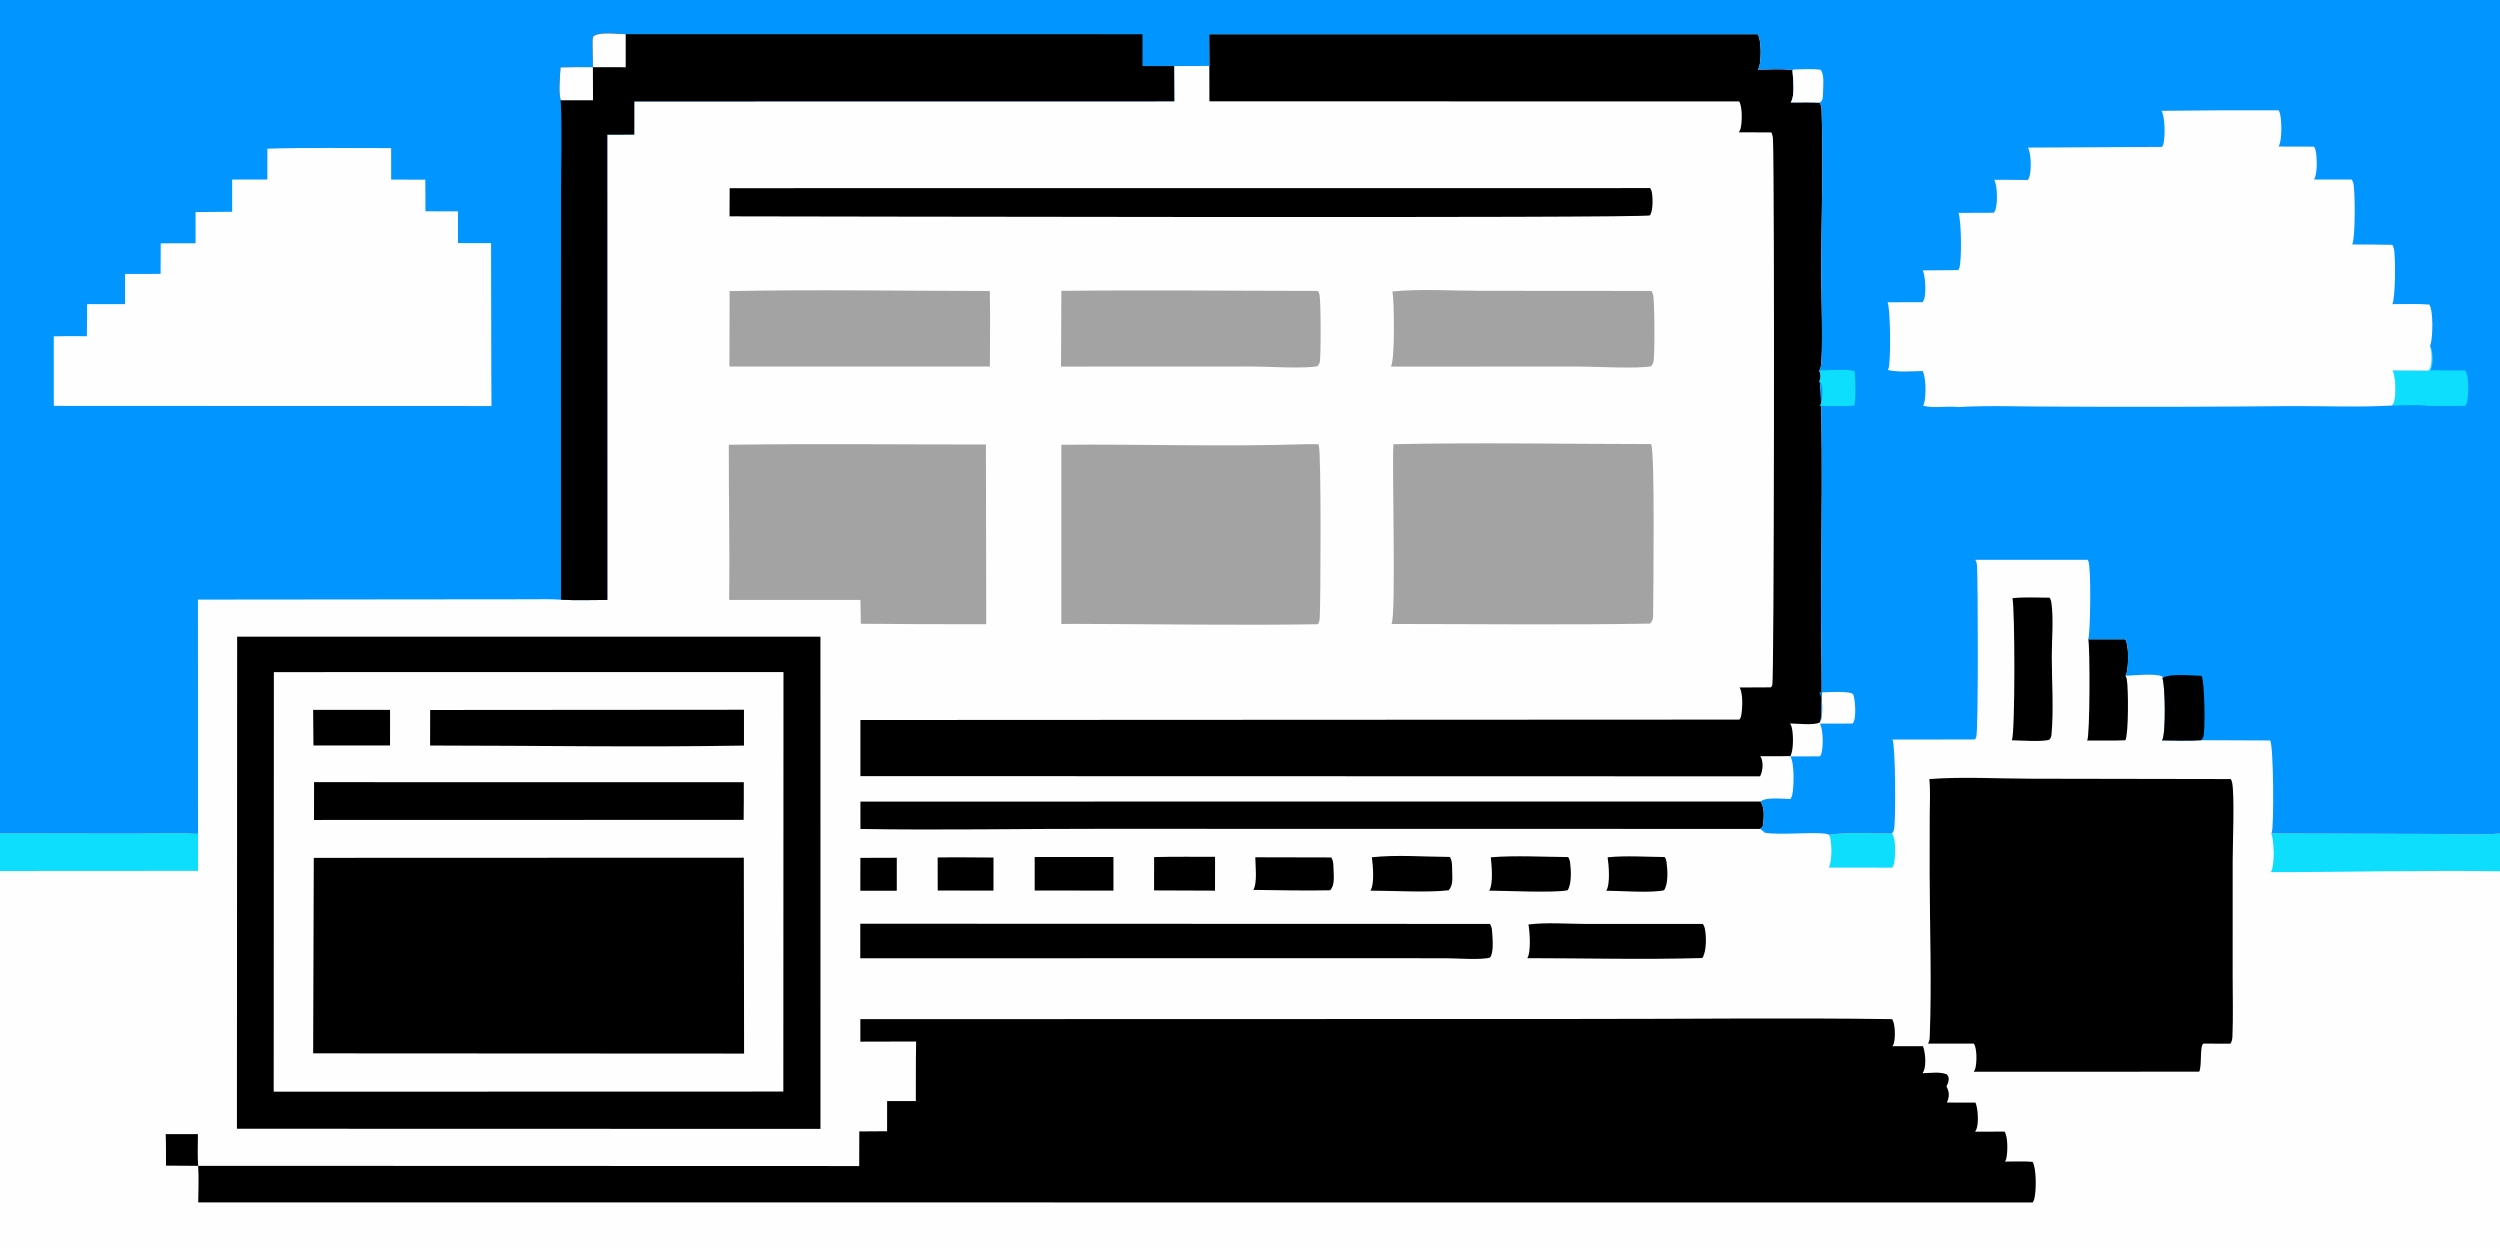 <?xml version="1.0" encoding="utf-8" ?>
<svg xmlns="http://www.w3.org/2000/svg" xmlns:xlink="http://www.w3.org/1999/xlink" width="761" height="380">
	<rect width="100%" height="100%" fill="#333333" stroke="none"/>
	<path fill="#FEFEFE" transform="scale(0.372 0.372)" d="M0 0L1465.41 0L2046.25 0C2048.13 2.865 2047.93 5.754 2047.97 9.028C2048.68 62.074 2048.01 115.231 2048.02 168.287L2048.02 484.287L2048 623.105C2048 637.014 2049.7 667.003 2047.73 678.589C2047.51 679.836 2046.94 680.981 2046.27 682.039C2049.42 687.084 2049.16 704.339 2047.57 710.218C2047.31 711.192 2046.79 712.12 2046.26 712.971C2047.76 715.433 2047.9 717.581 2047.95 720.385C2049.47 794.779 2048.04 869.517 2048.02 943.944C2048.02 957.218 2049.53 1013.85 2047.58 1021.07C2047.3 1022.12 2046.82 1023.08 2046.25 1024L0 1024L0 712.711L0 681.991L0 0Z"/>
	<path transform="scale(0.372 0.372)" d="M135.579 928.028L161.941 928.055C161.968 936.605 161.495 945.478 162.156 953.984L135.829 953.804C135.774 945.231 135.943 936.592 135.579 928.028Z"/>
	<path transform="scale(0.372 0.372)" d="M704.02 701.973L733.822 701.882L733.821 728.84L703.999 728.859L704.02 701.973Z"/>
	<path transform="scale(0.372 0.372)" d="M767.263 701.638C782.481 701.392 797.745 701.672 812.967 701.708L812.931 728.78L767.319 728.699L767.263 701.638Z"/>
	<path transform="scale(0.372 0.372)" d="M1315.49 701.498C1330.66 699.99 1346.95 701.165 1362.24 701.296C1363.14 702.709 1363.47 703.97 1363.71 705.626C1364.58 711.786 1365.25 723.544 1361.59 728.501C1351.01 730.868 1326.44 728.933 1314.35 728.849C1317.79 723.738 1316.45 707.639 1315.49 701.498Z"/>
	<path transform="scale(0.372 0.372)" d="M944.393 701.336C960.99 700.903 977.656 701.152 994.261 701.098L994.218 728.798L944.345 728.607L944.393 701.336Z"/>
	<path fill="#0EDEFE" transform="scale(0.372 0.372)" d="M1548.27 682.111C1551.68 686.9 1550.96 700.649 1549.92 706.463C1549.69 707.733 1549.11 708.889 1548.44 709.976L1496.43 709.938C1499.23 705.112 1498.93 691.02 1497.59 685.415C1497.4 684.611 1497.04 683.841 1496.66 683.111C1513.01 680.747 1531.7 682.296 1548.27 682.111Z"/>
	<path transform="scale(0.372 0.372)" d="M1027.18 701.493L1089.32 701.629C1091.28 704.525 1091.1 708.406 1091.22 711.8C1091.4 717.303 1092.28 724.373 1088.43 728.503C1067.48 728.942 1046.48 728.42 1025.53 728.182C1029.01 722.787 1027.24 708.155 1027.18 701.493Z"/>
	<path transform="scale(0.372 0.372)" d="M846.668 701.282L911.102 701.24L911.106 728.756L846.665 728.704L846.668 701.282Z"/>
	<path transform="scale(0.372 0.372)" d="M1219.91 701.498C1240.64 699.853 1262.41 701.198 1283.24 701.321C1283.31 701.472 1283.39 701.625 1283.47 701.775C1284.01 702.826 1284.49 703.842 1284.67 705.025C1285.58 711.186 1286.26 723.356 1282.71 728.502C1270.78 730.766 1232.88 728.865 1218.56 728.786C1222.08 723.532 1220.58 707.875 1219.91 701.498Z"/>
	<path transform="scale(0.372 0.372)" d="M1122.59 701.495C1142.8 699.26 1165.9 701.138 1186.39 701.22C1188.5 704.343 1188.18 709.253 1188.27 712.945C1188.39 718.261 1189.17 724.546 1185.37 728.501C1168.1 730.528 1139.74 728.811 1121.38 728.794C1124.89 723.588 1123.43 707.773 1122.59 701.495Z"/>
	<path transform="scale(0.372 0.372)" d="M1708.8 523.078L1739.12 523.093C1742.17 528.222 1741.71 544.679 1740.24 550.629C1740.04 551.438 1739.64 552.224 1739.25 552.951C1739.7 553.747 1740.06 554.577 1740.25 555.476C1741.67 561.972 1741.87 601.269 1739.1 605.764C1728.76 606.179 1718.26 605.888 1707.91 605.936C1710.2 602.208 1710.28 529.631 1708.8 523.078Z"/>
	<path transform="scale(0.372 0.372)" d="M1646.75 489.499C1656.65 488.365 1667.2 489.078 1677.18 489.089C1677.8 490.141 1678.33 491.254 1678.51 492.471C1680.56 505.766 1678.91 523.45 1678.92 537.164C1678.95 558.048 1680.56 580.398 1678.69 601.138C1678.56 602.674 1678.07 603.791 1677.2 605.059C1673.41 607.345 1651.83 605.813 1646.29 605.768C1649.04 599.086 1648.79 498.045 1646.75 489.499Z"/>
	<path transform="scale(0.372 0.372)" d="M1250.71 756.497C1265.87 754.593 1282.6 756.027 1297.95 756.041L1393.48 756.058C1393.56 756.222 1393.64 756.388 1393.73 756.55C1394.19 757.417 1394.67 758.317 1394.9 759.28C1396.41 765.588 1396.56 778.546 1392.98 783.931C1345.38 785.331 1297.37 784.067 1249.73 784.042C1252.96 779.262 1251.78 762.26 1250.71 756.497Z"/>
	<path fill="#0EDEFE" transform="scale(0.372 0.372)" d="M0 681.991L107.379 682.132C125.495 682.158 143.95 681.415 162.016 682.339L162.065 712.612L0 712.711L0 681.991Z"/>
	<path fill="#0EDEFE" transform="scale(0.372 0.372)" d="M1858.61 682.016L1985.58 682.376C2005.52 682.368 2026.48 683.604 2046.27 682.039C2049.42 687.084 2049.16 704.339 2047.57 710.218C2047.31 711.192 2046.79 712.12 2046.26 712.971C1983.67 711.967 1920.83 713.688 1858.19 713.676C1858.29 713.499 1858.39 713.326 1858.48 713.145C1861.54 706.866 1860.77 688.433 1858.61 682.016Z"/>
	<path fill="#A3A3A3" transform="scale(0.372 0.372)" d="M868.496 238.002C938.418 237.216 1008.45 237.994 1078.38 238.052C1078.93 238.92 1079.43 239.842 1079.7 240.842C1080.82 244.988 1081.09 293.282 1079.8 296.928C1079.5 297.773 1078.64 298.826 1078.16 299.618C1067.71 301.924 1036.96 299.881 1024.26 299.896L868.224 299.964L868.496 238.002Z"/>
	<path fill="#A3A3A3" transform="scale(0.372 0.372)" d="M597.038 238.204C667.885 236.772 739.035 238.091 809.914 238.109C810.447 258.665 810.002 279.35 809.994 299.919L596.864 299.916L597.038 238.204Z"/>
	<path fill="#A3A3A3" transform="scale(0.372 0.372)" d="M1139.39 238.495C1162.64 236.197 1187.57 237.944 1211 237.957L1351.33 238.061C1352 239.135 1352.55 240.29 1352.81 241.539C1353.92 246.936 1354.31 292.798 1352.83 296.925C1352.52 297.791 1351.63 298.865 1351.13 299.674C1341.37 301.929 1303.98 299.952 1291.89 299.922L1138.16 299.981C1141.54 294.482 1140.93 246.524 1139.39 238.495Z"/>
	<path transform="scale(0.372 0.372)" d="M703.958 755.87L1219.19 756.031C1220.57 758.214 1220.82 760 1220.98 762.494C1221.3 767.499 1222.54 779.74 1219.19 783.573C1211.53 785.706 1192.4 784.128 1183.6 784.12L1098.59 784.053L703.94 784.145L703.958 755.87Z"/>
	<path transform="scale(0.372 0.372)" d="M704.074 655.922L1440.61 655.862C1444.28 661.192 1443.32 669.6 1442.59 675.9C1441.81 676.99 1441.37 677.636 1440.16 678.289L900.651 678.203C835.124 678.11 769.6 679.422 704.076 678.319L704.074 655.922Z"/>
	<path transform="scale(0.372 0.372)" d="M597.067 153.977L1350.28 153.915C1350.83 154.733 1351.29 155.61 1351.51 156.58C1352.56 161.279 1352.8 172.105 1350.19 176.232C1345.93 178.73 660.223 177.079 596.968 177.033L597.067 153.977Z"/>
	<path fill="#A3A3A3" transform="scale(0.372 0.372)" d="M596.362 363.934C666.44 362.938 736.658 363.77 806.751 363.716L807.023 510.759Q755.689 510.893 704.356 510.408C704.401 503.911 704.183 497.396 704.068 490.899L596.675 490.89C597.192 448.578 596.273 406.252 596.362 363.934Z"/>
	<path fill="#A3A3A3" transform="scale(0.372 0.372)" d="M1067.23 363.5L1078.74 363.469C1078.93 363.912 1078.99 364.024 1079.16 364.531C1081.21 370.758 1080.69 493.066 1079.9 505.926C1079.79 507.73 1079.33 509.176 1078.52 510.786C1012.31 511.889 945.903 510.62 879.667 510.51L868.49 510.607L868.49 363.945C934.646 363.295 1001.16 365.686 1067.23 363.5Z"/>
	<path fill="#A3A3A3" transform="scale(0.372 0.372)" d="M1140.19 363.5C1210.36 361.982 1280.85 363.351 1351.04 363.389C1354.32 368.232 1352.83 484.621 1352.73 499.935C1352.7 504.05 1353.24 507.289 1350.2 510.295C1279.73 511.464 1209.12 510.595 1138.64 510.595C1142.48 504.502 1139 383.609 1140.19 363.5Z"/>
	<path transform="scale(0.372 0.372)" d="M1578.75 637.499C1605.32 635.438 1635.42 637.163 1662.33 637.207L1825.44 637.49C1825.88 638.366 1826.25 639.195 1826.46 640.158C1828.62 649.995 1826.96 690.867 1826.96 704.176L1826.93 798.21C1826.92 814.719 1827.43 831.435 1826.76 847.92C1826.67 850.249 1826.38 851.951 1825.16 853.999L1803.02 853.973C1799.81 855.654 1801.95 872.355 1799.56 876.936L1615.05 876.989C1615.67 876.062 1616.18 875.066 1616.45 873.973C1617.62 869.048 1617.83 858.348 1615.22 853.939L1577.64 853.968C1578.77 852.146 1578.99 850.507 1579.07 848.406C1580.75 804.399 1579.12 759.693 1579 715.63L1579.06 666.872C1579.1 657.188 1579.7 647.135 1578.75 637.499Z"/>
	<path transform="scale(0.372 0.372)" d="M989.436 27.993L1438.32 27.985C1441.37 32.842 1441.21 48.468 1439.68 54.183C1439.41 55.157 1438.93 56.071 1438.41 56.929C1447.52 56.962 1457.82 56.01 1466.77 57.366C1467.09 64.089 1469.08 77.934 1465.4 83.775C1473.19 83.815 1481.16 83.488 1488.92 83.939C1490.59 86.684 1490.51 88.007 1490.62 91.155C1492.07 135.15 1490.28 179.752 1490.29 223.82C1490.29 236.024 1491.96 292.535 1489.83 300.587C1489.59 301.503 1489.21 302.342 1488.74 303.163C1489.86 306.496 1490.41 308.369 1488.86 311.836C1492.12 320.456 1490.13 477.914 1490.13 499.807C1490.13 527.582 1491.15 555.632 1490.37 583.367C1490.3 585.856 1490.32 588.496 1489.23 590.788C1489.17 590.916 1489.1 591.04 1489.03 591.166C1484.42 593.734 1470.51 592.048 1464.84 592.004C1465.34 592.882 1465.78 593.794 1466.04 594.772C1467.56 600.348 1467.77 613.76 1465.05 618.747L1440.39 618.781C1440.86 619.505 1441.27 620.26 1441.53 621.09C1442.88 625.508 1442.33 631.193 1440.25 635.259L704.057 635.079L704.057 589.17L1423.38 588.836C1423.98 587.953 1424.5 587.012 1424.71 585.955C1425.85 580.2 1426.44 567.534 1423.49 562.555L1449.24 562.442C1449.66 561.83 1449.98 561.246 1450.26 560.557C1451.74 556.977 1452.15 156.04 1450.84 114.617C1450.77 112.271 1450.44 110.494 1449.45 108.353L1422.83 108.268C1423.51 107.27 1424.08 106.195 1424.34 105.012C1425.56 99.645 1425.89 87.767 1423.13 82.987L989.645 82.912L989.564 53.952L989.436 27.993Z"/>
	<path transform="scale(0.372 0.372)" d="M704.01 833.953L1291.97 833.8C1377.38 833.877 1462.94 832.765 1548.33 833.934C1550.93 838.114 1550.98 848.73 1549.77 853.418C1549.52 854.407 1549.12 855.229 1548.56 856.072L1573.5 856.067C1575.48 860.779 1576.21 871.301 1574.28 876.074C1573.98 876.821 1573.64 877.496 1573.23 878.187C1579.42 878.085 1587.34 876.791 1593.1 879.131C1594.57 881.214 1594.86 881.879 1594.41 884.563C1594.17 885.986 1593.39 887.702 1592.78 889.002C1594.78 892.798 1595.22 895.902 1593.94 900.04C1593.7 900.817 1593.4 901.501 1592.99 902.201L1616.48 902.23C1618.6 906.966 1619.24 919.347 1617.26 924.067C1616.97 924.772 1616.64 925.381 1616.21 926.012L1640.34 925.984C1643.12 930.446 1642.95 942.91 1641.67 948.091C1641.46 948.933 1641.1 949.731 1640.7 950.498C1648.1 950.547 1655.92 950.058 1663.26 950.721C1666.52 956.317 1666.29 974.853 1664.58 981.227C1664.33 982.189 1663.8 983.117 1663.28 983.957L162.202 983.9C162.276 973.998 162.814 963.859 162.156 953.984L703.076 954.15L703.151 925.822L725.885 925.67L725.914 900.973L749.405 900.953C749.471 884.721 749.344 868.464 749.649 852.237L704.011 852.355L704.01 833.953Z"/>
	<path transform="scale(0.372 0.372)" d="M194.052 520.966L671.343 520.946L671.369 923.746L193.871 923.625L194.052 520.966Z"/>
	<path fill="#FEFEFE" transform="scale(0.372 0.372)" d="M224.099 549.967L641.106 549.954L640.988 893.2L223.957 893.307L224.099 549.967Z"/>
	<path transform="scale(0.372 0.372)" d="M256.237 580.877L319.177 580.843L319.16 610.013L256.48 610.006L256.237 580.877Z"/>
	<path transform="scale(0.372 0.372)" d="M352.002 580.972L608.772 580.776L608.785 610.084C523.285 611.542 437.477 610.084 351.947 610.047L352.002 580.972Z"/>
	<path transform="scale(0.372 0.372)" d="M257.003 640.021L608.64 640.084Q608.7 655.48 608.511 670.875L256.938 670.964L257.003 640.021Z"/>
	<path transform="scale(0.372 0.372)" d="M256.761 701.959L608.654 701.837L608.865 862.122L256.256 861.929L256.761 701.959Z"/>
	<path fill="#0095FF" transform="scale(0.372 0.372)" d="M0 0L1465.41 0L2046.25 0C2048.13 2.865 2047.93 5.754 2047.97 9.028C2048.68 62.074 2048.01 115.231 2048.02 168.287L2048.02 484.287L2048 623.105C2048 637.014 2049.7 667.003 2047.73 678.589C2047.51 679.836 2046.94 680.981 2046.27 682.039C2026.48 683.604 2005.52 682.368 1985.58 682.376L1858.61 682.016C1858.75 681.698 1858.95 681.253 1859.04 680.901C1860.82 674.044 1860.37 611.122 1857.7 605.903L1801.27 605.692C1790.73 606.439 1779.72 605.857 1769.13 605.845C1769.24 605.672 1769.35 605.507 1769.44 605.327C1772.34 599.597 1771.76 560.918 1769.51 554.967L1769.44 553.558C1764 550.752 1745.62 552.748 1739.25 552.951C1739.64 552.224 1740.04 551.438 1740.24 550.629C1741.71 544.679 1742.17 528.222 1739.12 523.093L1708.8 523.078C1710.61 517.269 1711.23 463.857 1708.85 459.154C1708.6 458.641 1708.5 458.521 1708.2 458.088L1616.41 458.056C1617.21 459.725 1617.67 461.239 1617.78 463.096C1618.51 475.907 1618.93 598.611 1617.11 603.139C1616.84 603.827 1616.49 604.463 1616.09 605.086L1548.54 605.162C1551.07 609.306 1551.34 671.171 1549.89 678.473C1549.63 679.795 1549.01 681 1548.27 682.111C1531.7 682.296 1513.01 680.747 1496.66 683.111C1491.69 679.719 1454.63 683.962 1443.77 681.247C1442.83 680.042 1441.94 679.391 1440.64 678.58L1440.16 678.289C1441.37 677.636 1441.81 676.99 1442.59 675.9C1443.32 669.6 1444.28 661.192 1440.61 655.862C1444.73 652.054 1459.33 653.731 1465.13 653.819C1465.21 653.661 1465.29 653.502 1465.37 653.345C1465.81 652.508 1466.27 651.637 1466.49 650.709C1467.99 644.265 1468.49 624.504 1465 618.947L1489.23 618.903C1489.71 618.189 1490.17 617.417 1490.41 616.587C1492.09 610.952 1491.89 597.284 1489.29 592.132L1516.04 592.065C1516.4 591.531 1516.7 590.999 1516.96 590.404C1518.88 585.933 1518.18 572.6 1516.37 568.013C1513 565.02 1494.31 566.59 1488.69 566.649C1491.67 571.438 1491.54 582.923 1490.38 588.436C1490.17 589.448 1489.64 590.342 1489.03 591.166C1489.1 591.04 1489.17 590.916 1489.23 590.788C1490.32 588.496 1490.3 585.856 1490.37 583.367C1491.15 555.632 1490.13 527.582 1490.13 499.807C1490.13 477.914 1492.12 320.456 1488.86 311.836C1490.41 308.369 1489.86 306.496 1488.74 303.163C1489.21 302.342 1489.59 301.503 1489.83 300.587C1491.96 292.535 1490.29 236.024 1490.29 223.82C1490.28 179.752 1492.07 135.15 1490.62 91.155C1490.51 88.007 1490.59 86.684 1488.92 83.939C1481.16 83.488 1473.19 83.815 1465.4 83.775C1469.08 77.934 1467.09 64.089 1466.77 57.366C1457.82 56.01 1447.52 56.962 1438.41 56.929C1438.93 56.071 1439.41 55.157 1439.68 54.183C1441.21 48.468 1441.37 32.842 1438.32 27.985L989.436 27.993L989.564 53.952L960.772 54.05L960.892 82.89L519.002 82.962L518.991 110.086L496.921 110.16L496.971 490.915C484.426 490.903 471.556 491.478 459.051 490.727C449.941 490.044 440.547 490.443 431.402 490.387L161.962 490.643L162.016 682.339C143.95 681.415 125.495 682.158 107.379 682.132L0 681.991L0 0Z"/>
	<path fill="#FEFEFE" transform="scale(0.372 0.372)" d="M1467.58 56.847C1474.73 56.832 1482.77 56.078 1489.79 57.106C1492.84 60.39 1491.94 70.521 1491.77 74.915C1491.68 77.158 1491.95 81.044 1490.45 82.783C1490.06 83.24 1489.41 83.618 1488.92 83.939C1481.16 83.488 1473.19 83.815 1465.4 83.775C1469.08 77.934 1467.09 64.089 1466.77 57.366L1467.58 56.847Z"/>
	<path fill="#0EDEFE" transform="scale(0.372 0.372)" d="M1488.74 303.163C1495.05 303.121 1512.56 301.524 1517.62 303.881C1518.24 312.882 1518.85 323.008 1517.38 331.901C1508.1 332.679 1498.33 332.094 1488.99 332.116C1490.87 329.394 1491.05 326.202 1491.15 322.987C1491.28 319.381 1491.48 314.63 1488.86 311.836C1490.41 308.369 1489.86 306.496 1488.74 303.163Z"/>
	<path transform="scale(0.372 0.372)" d="M1769.51 554.967C1774.48 550.712 1794.57 552.923 1801.57 553.043C1803.98 557.899 1804.74 598.1 1802.88 603.019C1802.51 604.017 1801.94 604.868 1801.27 605.692C1790.73 606.439 1779.72 605.857 1769.13 605.845C1769.24 605.672 1769.35 605.507 1769.44 605.327C1772.34 599.597 1771.76 560.918 1769.51 554.967Z"/>
	<path fill="#0EDEFE" transform="scale(0.372 0.372)" d="M1987.46 303.336C1987.85 302.761 1988.21 302.183 1988.48 301.538C1990.27 297.358 1990.2 287.25 1988.47 283.036C1991.06 287.035 1991.02 296.374 1989.76 300.863C1989.51 301.744 1989.18 302.274 1988.69 303.037L2017.23 303.126C2020.73 308.012 2019.87 322.512 2018.81 328.468C2018.58 329.794 2017.98 330.989 2017.28 332.127L1987.45 332.184C1977.89 330.785 1967.02 331.821 1957.31 331.844C1957.97 331.027 1958.58 330.138 1958.93 329.137C1960.79 323.728 1960.45 308.07 1957.79 303.194L1987.46 303.336Z"/>
	<path transform="scale(0.372 0.372)" d="M511.998 27.968L934.905 28.018L934.875 54.058L960.772 54.05L960.892 82.89L519.002 82.962L518.991 110.086L496.921 110.16L496.971 490.915C484.426 490.903 471.556 491.478 459.051 490.727L459.034 301.51L459.059 159.186C459.073 133.623 460.136 107.545 458.791 82.045C456.758 74.636 458.345 62.876 458.647 55.105Q471.901 54.772 485.158 54.97Q485.104 45.515 484.812 36.065C484.767 33.769 484.68 31.91 485.521 29.722C490.811 25.621 505.336 27.916 511.998 27.968Z"/>
	<path fill="#FEFEFE" transform="scale(0.372 0.372)" d="M458.647 55.105Q471.901 54.772 485.158 54.97Q485.278 68.502 485.254 82.034L458.791 82.045C456.758 74.636 458.345 62.876 458.647 55.105Z"/>
	<path fill="#FEFEFE" transform="scale(0.372 0.372)" d="M484.812 36.065C484.767 33.769 484.68 31.91 485.521 29.722C490.811 25.621 505.336 27.916 511.998 27.968L512.004 55.022L485.158 54.97Q485.104 45.515 484.812 36.065Z"/>
	<path fill="#FEFEFE" transform="scale(0.372 0.372)" d="M218.78 121.658C252.463 120.631 286.38 121.273 320.086 121.214L320.076 146.947L348.026 147.042L348.148 172.886L374.74 172.945L374.729 198.92L401.833 198.955L402.017 301.973L402.167 332.306L373.472 332.217L69.999 332.182L44.014 332.118L43.996 275.236C53.006 274.938 62.073 275.117 71.09 275.092L71.285 248.887L102.336 248.882L102.365 224.17L131.385 224.114L131.533 199.111L160.038 199.033L160.025 173.529L189.969 173.293L189.971 146.914L218.742 146.929L218.78 121.658Z"/>
	<path fill="#FEFEFE" transform="scale(0.372 0.372)" d="M1768.67 90.675Q1816.61 90.09 1864.55 90.303C1864.99 91.088 1865.42 91.929 1865.64 92.806C1867.14 98.713 1867.53 114.85 1864.52 119.924L1893.47 120.001C1894.09 120.929 1894.62 121.918 1894.84 123.023C1896 128.831 1896.54 141.961 1893.52 146.922L1924.33 146.896C1924.83 147.706 1925.31 148.551 1925.6 149.463C1927.27 154.718 1927.44 195.374 1924.75 200.06Q1941.19 199.996 1957.62 200.348C1958.15 201.3 1958.58 202.276 1958.85 203.334C1960.34 209.324 1960.2 244.528 1957.56 248.867C1967.64 248.833 1977.84 248.474 1987.89 249.21C1991.24 254.594 1990.65 274.954 1989.04 281.456C1988.92 281.945 1988.64 282.594 1988.47 283.036C1990.2 287.25 1990.27 297.358 1988.48 301.538C1988.21 302.183 1987.85 302.761 1987.46 303.336L1957.79 303.194C1960.45 308.07 1960.79 323.728 1958.93 329.137C1958.58 330.138 1957.97 331.027 1957.31 331.844C1929.69 333.426 1901.43 332.137 1873.74 332.305Q1776.38 333.278 1679.02 332.71C1653.64 332.767 1627.6 331.639 1602.29 333.091C1592.86 332.059 1582.96 334.257 1573.67 332.07C1573.96 331.443 1574.21 330.811 1574.42 330.149C1576.16 324.475 1576.08 308.653 1573.26 303.628C1564.13 303.684 1553.63 304.815 1544.76 302.775C1545.09 302.12 1545.22 301.92 1545.43 301.266C1547.2 295.715 1547.03 252.649 1544.55 247.341L1573.25 247.258C1573.63 246.699 1573.96 246.132 1574.23 245.51C1576.36 240.627 1575.58 225.99 1573.35 221.259L1602.46 221.042C1602.7 220.576 1602.95 220.117 1603.15 219.634C1605.46 214.039 1604.92 179.535 1602.55 174.195L1631.62 174.089C1632.2 173.166 1632.69 172.211 1632.99 171.163C1634.61 165.63 1634.55 152.078 1631.81 147.13C1640.98 147.078 1650.17 147.206 1659.35 147.255C1659.88 146.445 1660.35 145.592 1660.63 144.661C1662.27 139.211 1662.19 125.646 1659.44 120.769L1769.15 120.206C1769.56 119.546 1769.98 118.814 1770.18 118.057C1771.77 112.159 1771.79 95.721 1768.67 90.675Z"/>
</svg>
